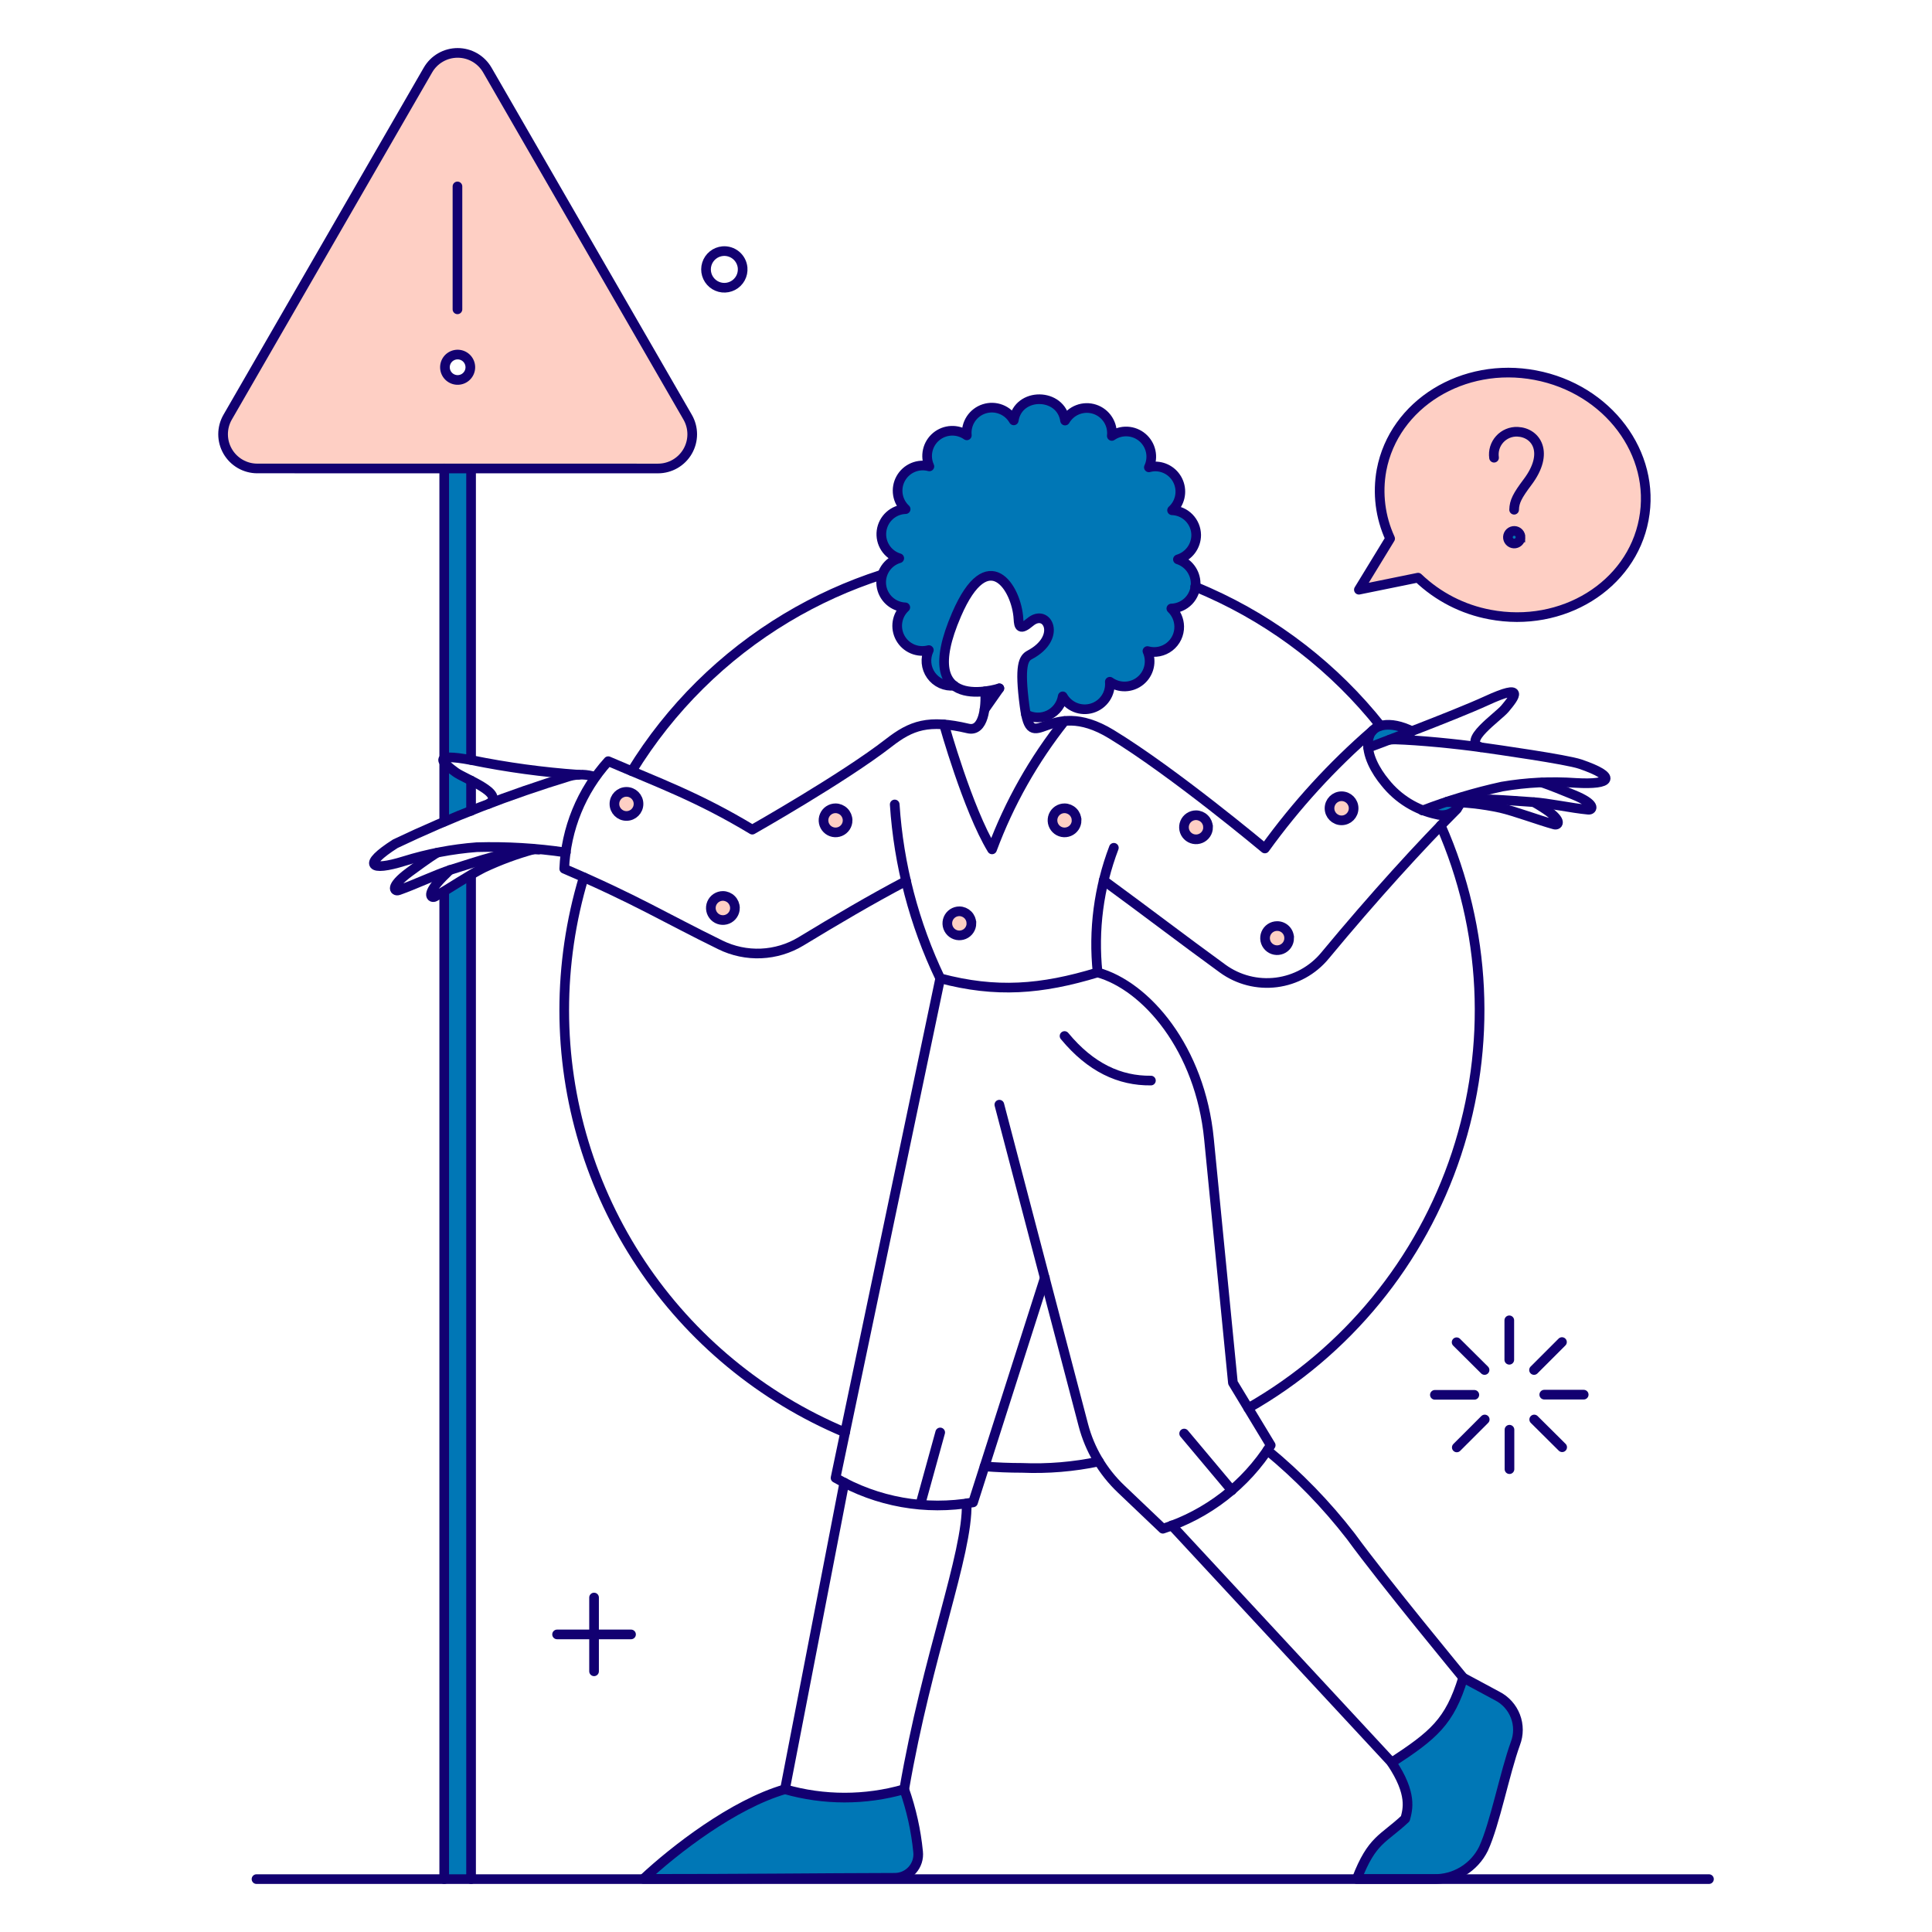 <svg xmlns="http://www.w3.org/2000/svg" id="We-Got-A-Problem--Streamline-Bangalore" width="400" height="400" fill="none" viewBox="-1 -1 400 400"><desc>We Got A Problem Streamline Illustration: https://streamlinehq.com</desc><g id="Product-We-got-a-problem-01"><g id="color 2"><path id="Subtract" fill="#fecfc4" fill-rule="evenodd" stroke-width="2" d="M99.898 13.494 141.369 85.371c0.62 1.076 0.946 2.296 0.946 3.538 -0 1.242 -0.327 2.462 -0.947 3.537 -0.62 1.076 -1.513 1.969 -2.588 2.591 -1.075 0.622 -2.294 0.95 -3.536 0.952l-82.987 0.006c-1.243 -0.001 -2.463 -0.33 -3.539 -0.952s-1.969 -1.517 -2.589 -2.593c-0.621 -1.077 -0.947 -2.297 -0.947 -3.54 0.001 -1.243 0.328 -2.463 0.949 -3.539l41.48 -71.877c0.623 -1.078 1.519 -1.972 2.597 -2.594 1.078 -0.622 2.301 -0.949 3.546 -0.949 1.245 0 2.468 0.327 3.546 0.949 1.078 0.622 1.974 1.517 2.597 2.594ZM93.749 77.663c1.451 0 2.626 -1.176 2.626 -2.626 0 -1.451 -1.176 -2.626 -2.626 -2.626 -1.45 0 -2.626 1.176 -2.626 2.626 0 1.451 1.176 2.626 2.626 2.626Z" clip-rule="evenodd"/><path id="Vector" fill="#fecfc4" stroke-width="2" d="M316.87 76.671c-14.971 -2.836 -29.253 5.97 -31.84 19.659 -0.88 4.796 -0.259 9.747 1.779 14.177l-6.466 10.587 12.25 -2.495c4.113 3.944 9.291 6.599 14.895 7.638 14.971 2.836 29.253 -5.97 31.84 -19.659 2.607 -13.687 -7.449 -27.07 -22.459 -29.906Z"/><path id="Vector_2" fill="#fecfc4" stroke-width="2" d="M128.703 167.936c1.378 0 2.495 -1.117 2.495 -2.495 0 -1.378 -1.117 -2.495 -2.495 -2.495 -1.378 0 -2.495 1.117 -2.495 2.495 0 1.378 1.117 2.495 2.495 2.495Z"/><path id="Vector_3" fill="#fecfc4" stroke-width="2" d="M151.163 186.992c0 0.494 -0.146 0.976 -0.42 1.386 -0.274 0.41 -0.664 0.73 -1.12 0.919 -0.456 0.189 -0.958 0.238 -1.442 0.142 -0.484 -0.096 -0.929 -0.334 -1.278 -0.683 -0.349 -0.349 -0.587 -0.794 -0.683 -1.278 -0.096 -0.484 -0.047 -0.986 0.142 -1.442 0.189 -0.456 0.509 -0.846 0.919 -1.12 0.411 -0.274 0.893 -0.421 1.386 -0.421 0.66 0.005 1.292 0.27 1.759 0.737 0.467 0.467 0.732 1.099 0.737 1.759Z"/><path id="Vector_4" fill="#fecfc4" stroke-width="2" d="M174.489 168.844c0 0.494 -0.146 0.976 -0.42 1.386 -0.274 0.41 -0.664 0.73 -1.12 0.919 -0.456 0.189 -0.958 0.238 -1.442 0.142 -0.484 -0.096 -0.929 -0.334 -1.278 -0.683 -0.349 -0.349 -0.587 -0.794 -0.683 -1.278 -0.096 -0.484 -0.047 -0.986 0.142 -1.442 0.189 -0.456 0.509 -0.846 0.919 -1.12 0.41 -0.274 0.893 -0.421 1.386 -0.421 0.66 0.006 1.292 0.271 1.758 0.737 0.467 0.467 0.732 1.098 0.737 1.758Z"/><path id="Vector_5" fill="#fecfc4" stroke-width="2" d="M200.122 190.166c0 0.494 -0.145 0.976 -0.42 1.387 -0.273 0.411 -0.663 0.731 -1.119 0.92 -0.456 0.189 -0.958 0.239 -1.442 0.143 -0.484 -0.096 -0.929 -0.334 -1.278 -0.683 -0.349 -0.349 -0.587 -0.794 -0.684 -1.278 -0.096 -0.484 -0.047 -0.986 0.142 -1.442 0.189 -0.456 0.509 -0.846 0.919 -1.12 0.41 -0.274 0.893 -0.421 1.386 -0.421 0.66 0.006 1.291 0.27 1.757 0.737 0.468 0.466 0.732 1.097 0.738 1.757Z"/><path id="Vector_6" fill="#fecfc4" stroke-width="2" d="M221.899 168.844c0 0.494 -0.147 0.976 -0.42 1.386 -0.275 0.41 -0.665 0.73 -1.12 0.919 -0.456 0.189 -0.957 0.238 -1.443 0.142 -0.484 -0.096 -0.927 -0.334 -1.278 -0.683 -0.348 -0.349 -0.585 -0.794 -0.683 -1.278 -0.096 -0.484 -0.046 -0.986 0.141 -1.442 0.189 -0.456 0.509 -0.846 0.919 -1.12 0.412 -0.274 0.894 -0.421 1.387 -0.421 0.661 0.006 1.292 0.271 1.759 0.737 0.466 0.467 0.73 1.098 0.736 1.758Z"/><path id="Vector_7" fill="#fecfc4" stroke-width="2" d="M249.12 170.28c0 0.494 -0.147 0.976 -0.42 1.386 -0.275 0.41 -0.665 0.73 -1.12 0.919 -0.456 0.189 -0.957 0.238 -1.443 0.142 -0.484 -0.096 -0.927 -0.334 -1.278 -0.683 -0.348 -0.349 -0.587 -0.794 -0.683 -1.278 -0.096 -0.484 -0.046 -0.986 0.141 -1.442 0.189 -0.456 0.509 -0.846 0.919 -1.12 0.412 -0.274 0.894 -0.421 1.387 -0.421 0.661 0.006 1.292 0.27 1.759 0.737 0.466 0.467 0.73 1.098 0.736 1.758Z"/><path id="Vector_8" fill="#fecfc4" stroke-width="2" d="M276.757 168.844c1.379 0 2.495 -1.117 2.495 -2.495 0 -1.378 -1.116 -2.495 -2.495 -2.495 -1.377 0 -2.495 1.117 -2.495 2.495 0 1.378 1.118 2.495 2.495 2.495Z"/><path id="Vector_9" fill="#fecfc4" stroke-width="2" d="M265.906 193.229c0 0.494 -0.147 0.976 -0.42 1.386 -0.275 0.41 -0.665 0.73 -1.12 0.919 -0.456 0.189 -0.957 0.238 -1.443 0.142 -0.484 -0.096 -0.927 -0.334 -1.278 -0.683 -0.348 -0.349 -0.585 -0.794 -0.683 -1.278 -0.096 -0.484 -0.046 -0.986 0.141 -1.442 0.189 -0.456 0.509 -0.846 0.919 -1.12 0.412 -0.274 0.894 -0.421 1.387 -0.421 0.328 -0.003 0.655 0.059 0.959 0.183 0.304 0.124 0.581 0.308 0.814 0.54 0.231 0.232 0.416 0.509 0.539 0.813 0.125 0.304 0.187 0.63 0.183 0.959Z"/></g><g id="color 1"><path id="Vector_10" fill="#0077b6" stroke-width="2" d="M90.973 156.86v12.248c1.739 -0.718 3.582 -1.475 5.52 -2.269v-6.257c-2.058 -0.883 -3.931 -2.146 -5.52 -3.723Z"/><path id="Vector_11" fill="#0077b6" stroke-width="2" d="M90.973 183.514v204.498h5.52V180.073c-1.739 1.096 -3.743 2.382 -5.52 3.441Z"/><path id="Vector_12" fill="#0077b6" stroke-width="2" d="m205.905 141.509 -3.023 4.31 0.076 -3.668 2.947 -0.643Z"/><path id="Vector_13" fill="#0077b6" stroke-width="2" d="m282.278 153.827 0.907 -0.567c0.199 -0.103 8.03 -2.826 8.159 -2.874 -5.136 -2.563 -9.634 -1.429 -9.066 3.441Z"/><path id="Vector_14" fill="#0077b6" stroke-width="2" d="m298.685 164.987 -5.174 1.815c3.479 1.437 6.965 1.242 7.904 -1.67l-2.73 -0.145Z"/><path id="Vector_15" fill="#0077b6" stroke-width="2" d="M189.082 382.379c-0.438 -4.412 -1.403 -8.754 -2.874 -12.935 -8.068 2.306 -16.62 2.306 -24.688 0 -10.698 3.1 -22.911 12.589 -29.301 18.563 21.474 0 35.691 -0.189 52.023 -0.227 0.685 0.002 1.362 -0.141 1.987 -0.422 0.625 -0.279 1.185 -0.685 1.642 -1.196 0.457 -0.509 0.801 -1.11 1.01 -1.761 0.209 -0.653 0.277 -1.341 0.201 -2.022Z"/><path id="Vector_16" fill="#0077b6" stroke-width="2" d="m308.932 350.091 -7.033 -3.781c-2.798 9.188 -6.125 11.91 -14.784 17.582 4.348 6.503 3.327 9.717 2.836 11.606 -4.577 4.31 -6.879 4.292 -10.055 12.537h15.92c2.137 0.048 4.245 -0.517 6.073 -1.626 1.829 -1.108 3.301 -2.716 4.249 -4.633 2.388 -5.174 4.378 -15.651 6.615 -21.814 0.697 -1.827 0.691 -3.847 -0.014 -5.67 -0.706 -1.823 -2.062 -3.319 -3.807 -4.201Z"/><path id="Vector_17" fill="#0077b6" stroke-width="2" d="M313.807 110.28c-0.016 0.346 -0.167 0.672 -0.422 0.906 -0.255 0.234 -0.593 0.357 -0.939 0.342 -0.346 -0.015 -0.673 -0.167 -0.905 -0.422 -0.235 -0.255 -0.358 -0.593 -0.342 -0.939 0.008 -0.171 0.048 -0.339 0.121 -0.495 0.072 -0.155 0.175 -0.295 0.3 -0.411 0.127 -0.116 0.275 -0.206 0.436 -0.264 0.161 -0.059 0.332 -0.085 0.503 -0.078 0.171 0.008 0.34 0.049 0.496 0.121 0.155 0.072 0.295 0.175 0.41 0.301 0.115 0.126 0.207 0.274 0.265 0.435 0.058 0.161 0.086 0.332 0.078 0.503Z"/><path id="Vector_18" fill="#0077b6" stroke-width="2" d="M91.011 155.99V95.996l5.52 -0.006v60.341c-3.365 -0.605 -4.991 -0.643 -5.52 -0.34Z"/><path id="Vector_19" fill="#0077b6" stroke-width="2" d="M242.881 114.823c1.184 -0.34 2.207 -1.09 2.887 -2.116 0.683 -1.026 0.975 -2.26 0.83 -3.483 -0.145 -1.223 -0.72 -2.354 -1.624 -3.191 -0.901 -0.837 -2.074 -1.326 -3.303 -1.379 0.866 -0.78 1.445 -1.828 1.644 -2.976 0.199 -1.148 0.004 -2.33 -0.549 -3.355 -0.553 -1.025 -1.437 -1.834 -2.505 -2.297 -1.071 -0.463 -2.265 -0.553 -3.391 -0.256 0.488 -1.036 0.619 -2.204 0.374 -3.323 -0.243 -1.119 -0.848 -2.126 -1.721 -2.866 -0.874 -0.74 -1.966 -1.172 -3.11 -1.229 -1.142 -0.057 -2.273 0.264 -3.216 0.914 0.133 -1.188 -0.147 -2.385 -0.794 -3.39 -0.645 -1.005 -1.618 -1.758 -2.752 -2.131 -1.136 -0.373 -2.364 -0.345 -3.481 0.081 -1.118 0.425 -2.054 1.222 -2.653 2.256 -0.229 -1.238 -0.886 -2.357 -1.853 -3.164 -0.965 -0.807 -2.185 -1.251 -3.443 -1.255 -1.26 -0.005 -2.482 0.431 -3.455 1.231 -0.973 0.8 -1.636 1.914 -1.875 3.151 -0.591 -1.039 -1.52 -1.842 -2.635 -2.277 -1.112 -0.435 -2.34 -0.474 -3.479 -0.11 -1.138 0.363 -2.117 1.107 -2.774 2.106 -0.655 0.999 -0.947 2.193 -0.828 3.382 -0.936 -0.659 -2.064 -0.991 -3.208 -0.945 -1.144 0.046 -2.242 0.466 -3.123 1.197 -0.882 0.731 -1.498 1.732 -1.755 2.848 -0.257 1.116 -0.139 2.286 0.335 3.328 -1.123 -0.298 -2.313 -0.213 -3.382 0.242 -1.069 0.455 -1.956 1.253 -2.52 2.268 -0.564 1.016 -0.774 2.19 -0.595 3.338 0.179 1.148 0.735 2.203 1.582 2.999 -1.23 0.044 -2.404 0.522 -3.314 1.351 -0.91 0.828 -1.497 1.953 -1.655 3.173 -0.159 1.22 0.12 2.457 0.788 3.491 0.668 1.034 1.68 1.797 2.858 2.154 -1.179 0.348 -2.197 1.103 -2.872 2.131 -0.675 1.028 -0.963 2.262 -0.814 3.483 0.15 1.221 0.728 2.349 1.631 3.183 0.903 0.834 2.074 1.321 3.302 1.374 -0.855 0.789 -1.422 1.842 -1.608 2.99 -0.186 1.149 0.017 2.327 0.579 3.345 0.562 1.019 1.449 1.82 2.52 2.276 1.071 0.455 2.263 0.538 3.387 0.236 -0.385 0.818 -0.549 1.723 -0.475 2.624 0.073 0.901 0.382 1.768 0.895 2.512 0.513 0.745 1.211 1.342 2.027 1.733 0.816 0.391 1.719 0.561 2.621 0.494 -2.306 -1.853 -3.138 -5.97 0.643 -14.706 6.73 -15.538 12.891 -4.688 12.815 1.626 0.113 1.134 0.756 1.361 2.458 -0.038 3.554 -2.949 6.655 3.252 -0.113 6.804 -1.286 0.683 -2.155 2.189 -1.059 10.547 0.068 0.598 0.167 1.191 0.302 1.777 0.738 0.378 1.554 0.576 2.382 0.579 0.828 0.003 1.646 -0.189 2.386 -0.561 0.74 -0.372 1.383 -0.913 1.875 -1.58 0.492 -0.667 0.82 -1.44 0.957 -2.257 0.583 1.044 1.508 1.857 2.619 2.301 1.11 0.444 2.34 0.493 3.482 0.139 1.142 -0.354 2.129 -1.091 2.794 -2.085 0.663 -0.995 0.965 -2.187 0.856 -3.379 0.929 0.667 2.052 1.01 3.196 0.975 1.142 -0.035 2.243 -0.446 3.128 -1.169 0.888 -0.723 1.51 -1.718 1.775 -2.831 0.265 -1.113 0.155 -2.282 -0.312 -3.326 1.12 0.302 2.308 0.222 3.377 -0.227 1.069 -0.449 1.958 -1.241 2.525 -2.252 0.569 -1.011 0.784 -2.182 0.611 -3.328 -0.171 -1.147 -0.72 -2.203 -1.56 -3.003 1.218 -0.056 2.378 -0.538 3.278 -1.361 0.899 -0.823 1.481 -1.937 1.644 -3.145 0.161 -1.209 -0.105 -2.436 -0.754 -3.468 -0.651 -1.032 -1.642 -1.803 -2.802 -2.179Z"/></g><g id="outlines"><path id="Vector_20" stroke="#120071" stroke-width="2" d="M128.703 167.936c1.378 0 2.495 -1.117 2.495 -2.495 0 -1.378 -1.117 -2.495 -2.495 -2.495 -1.378 0 -2.495 1.117 -2.495 2.495 0 1.378 1.117 2.495 2.495 2.495Z"/><path id="Vector_21" stroke="#120071" stroke-width="2" d="M151.163 186.992c0 0.494 -0.146 0.976 -0.42 1.386 -0.274 0.41 -0.664 0.73 -1.12 0.919 -0.456 0.189 -0.958 0.238 -1.442 0.142 -0.484 -0.096 -0.929 -0.334 -1.278 -0.683 -0.349 -0.349 -0.587 -0.794 -0.683 -1.278 -0.096 -0.484 -0.047 -0.986 0.142 -1.442 0.189 -0.456 0.509 -0.846 0.919 -1.12 0.411 -0.274 0.893 -0.421 1.386 -0.421 0.66 0.005 1.292 0.27 1.759 0.737 0.467 0.467 0.732 1.099 0.737 1.759Z"/><path id="Vector_22" stroke="#120071" stroke-width="2" d="M174.489 168.844c0 0.494 -0.146 0.976 -0.42 1.386 -0.274 0.41 -0.664 0.73 -1.12 0.919 -0.456 0.189 -0.958 0.238 -1.442 0.142 -0.484 -0.096 -0.929 -0.334 -1.278 -0.683 -0.349 -0.349 -0.587 -0.794 -0.683 -1.278 -0.096 -0.484 -0.047 -0.986 0.142 -1.442 0.189 -0.456 0.509 -0.846 0.919 -1.12 0.41 -0.274 0.893 -0.421 1.386 -0.421 0.66 0.006 1.292 0.271 1.758 0.737 0.467 0.467 0.732 1.098 0.737 1.758Z"/><path id="Vector_23" stroke="#120071" stroke-width="2" d="M200.122 190.166c0 0.494 -0.145 0.976 -0.42 1.387 -0.273 0.411 -0.663 0.731 -1.119 0.92 -0.456 0.189 -0.958 0.239 -1.442 0.143 -0.484 -0.096 -0.929 -0.334 -1.278 -0.683 -0.349 -0.349 -0.587 -0.794 -0.684 -1.278 -0.096 -0.484 -0.047 -0.986 0.142 -1.442 0.189 -0.456 0.509 -0.846 0.919 -1.12 0.41 -0.274 0.893 -0.421 1.386 -0.421 0.66 0.006 1.291 0.27 1.757 0.737 0.468 0.466 0.732 1.097 0.738 1.757Z"/><path id="Vector_24" stroke="#120071" stroke-width="2" d="M221.899 168.844c0 0.494 -0.147 0.976 -0.42 1.386 -0.275 0.41 -0.665 0.73 -1.12 0.919 -0.456 0.189 -0.957 0.238 -1.443 0.142 -0.484 -0.096 -0.927 -0.334 -1.278 -0.683 -0.348 -0.349 -0.585 -0.794 -0.683 -1.278 -0.096 -0.484 -0.046 -0.986 0.141 -1.442 0.189 -0.456 0.509 -0.846 0.919 -1.12 0.412 -0.274 0.894 -0.421 1.387 -0.421 0.661 0.006 1.292 0.271 1.759 0.737 0.466 0.467 0.73 1.098 0.736 1.758Z"/><path id="Vector_25" stroke="#120071" stroke-width="2" d="M249.12 170.28c0 0.494 -0.147 0.976 -0.42 1.386 -0.275 0.41 -0.665 0.73 -1.12 0.919 -0.456 0.189 -0.957 0.238 -1.443 0.142 -0.484 -0.096 -0.927 -0.334 -1.278 -0.683 -0.348 -0.349 -0.587 -0.794 -0.683 -1.278 -0.096 -0.484 -0.046 -0.986 0.141 -1.442 0.189 -0.456 0.509 -0.846 0.919 -1.12 0.412 -0.274 0.894 -0.421 1.387 -0.421 0.661 0.006 1.292 0.27 1.759 0.737 0.466 0.467 0.73 1.098 0.736 1.758Z"/><path id="Vector_26" stroke="#120071" stroke-width="2" d="M276.757 168.844c1.379 0 2.495 -1.117 2.495 -2.495 0 -1.378 -1.116 -2.495 -2.495 -2.495 -1.377 0 -2.495 1.117 -2.495 2.495 0 1.378 1.118 2.495 2.495 2.495Z"/><path id="Vector_27" stroke="#120071" stroke-width="2" d="M265.906 193.229c0 0.494 -0.147 0.976 -0.42 1.386 -0.275 0.41 -0.665 0.73 -1.12 0.919 -0.456 0.189 -0.957 0.238 -1.443 0.142 -0.484 -0.096 -0.927 -0.334 -1.278 -0.683 -0.348 -0.349 -0.585 -0.794 -0.683 -1.278 -0.096 -0.484 -0.046 -0.986 0.141 -1.442 0.189 -0.456 0.509 -0.846 0.919 -1.12 0.412 -0.274 0.894 -0.421 1.387 -0.421 0.328 -0.003 0.655 0.059 0.959 0.183 0.304 0.124 0.581 0.308 0.814 0.54 0.231 0.232 0.416 0.509 0.539 0.813 0.125 0.304 0.187 0.63 0.183 0.959Z"/><path id="Vector_28" stroke="#120071" stroke-width="2" d="M313.807 110.28c-0.016 0.346 -0.167 0.672 -0.422 0.906 -0.255 0.234 -0.593 0.357 -0.939 0.342 -0.346 -0.015 -0.673 -0.167 -0.905 -0.422 -0.235 -0.255 -0.358 -0.593 -0.342 -0.939 0.008 -0.171 0.048 -0.339 0.121 -0.495 0.072 -0.155 0.175 -0.295 0.3 -0.411 0.127 -0.116 0.275 -0.206 0.436 -0.264 0.161 -0.059 0.332 -0.085 0.503 -0.078 0.171 0.008 0.34 0.049 0.496 0.121 0.155 0.072 0.295 0.175 0.41 0.301 0.115 0.126 0.207 0.274 0.265 0.435 0.058 0.161 0.086 0.332 0.078 0.503Z"/><path id="Vector_29" stroke="#120071" stroke-linecap="round" stroke-linejoin="round" stroke-width="2" d="M90.972 155.99V95.99"/><path id="Vector_30" stroke="#120071" stroke-linecap="round" stroke-linejoin="round" stroke-width="2" d="M90.972 169.108v-12.211"/><path id="Vector_31" stroke="#120071" stroke-linecap="round" stroke-linejoin="round" stroke-width="2" d="M90.972 388.05V183.627"/><path id="Vector_32" stroke="#120071" stroke-linecap="round" stroke-linejoin="round" stroke-width="2" d="M96.531 180.224V388.05"/><path id="Vector_33" stroke="#120071" stroke-linecap="round" stroke-linejoin="round" stroke-width="2" d="M96.531 160.603v6.274"/><path id="Vector_34" stroke="#120071" stroke-linecap="round" stroke-linejoin="round" stroke-width="2" d="M96.531 95.99v60.341"/><path id="Vector_35" stroke="#120071" stroke-linecap="round" stroke-linejoin="round" stroke-width="2" d="M297.286 169.902c9.462 21.475 10.627 45.696 3.266 67.978 -7.359 22.284 -22.722 41.046 -43.113 52.659"/><path id="Vector_36" stroke="#120071" stroke-linecap="round" stroke-linejoin="round" stroke-width="2" d="M129.799 158.637c7.97 -12.99 18.956 -23.867 32.024 -31.708 6.228 -3.736 12.841 -6.731 19.704 -8.942m103.293 31.285c-9.476 -11.936 -21.691 -21.412 -35.609 -27.622 -0.915 -0.409 -1.837 -0.803 -2.764 -1.181"/><path id="Vector_37" stroke="#120071" stroke-linecap="round" stroke-linejoin="round" stroke-width="2" d="M173.96 295.573c-17.225 -7.222 -31.932 -19.371 -42.276 -34.921 -10.344 -15.552 -15.863 -33.812 -15.866 -52.488 -0 -9.322 1.361 -18.595 4.04 -27.524"/><path id="Vector_38" stroke="#120071" stroke-linecap="round" stroke-linejoin="round" stroke-width="2" d="M226.512 301.585c-5.232 1.102 -10.579 1.546 -15.92 1.323 -2.587 0 -5.188 -0.103 -7.749 -0.308"/><path id="Vector_39" stroke="#120071" stroke-linecap="round" stroke-linejoin="round" stroke-width="2" d="M300.651 166.499c-7.411 7.411 -17.212 18.141 -27.335 30.359 -2.525 3.059 -6.121 5.039 -10.053 5.536 -3.934 0.499 -7.91 -0.521 -11.118 -2.852 -8.885 -6.464 -14.897 -11.114 -24.65 -18.26"/><path id="Vector_40" stroke="#120071" stroke-linecap="round" stroke-linejoin="round" stroke-width="2" d="m202.837 145.883 3.069 -4.374"/><path id="Vector_41" stroke="#120071" stroke-linecap="round" stroke-linejoin="round" stroke-width="2" d="M283.117 150.331c-8.328 7.227 -15.791 15.393 -22.24 24.336 0 0 -18.867 -15.799 -31.794 -23.667 -13.349 -8.125 -16.489 5.293 -17.96 -5.861 -1.1 -8.358 -0.227 -9.87 1.059 -10.547 6.766 -3.566 3.656 -9.771 0.113 -6.806 -2.107 1.765 -2.344 0.995 -2.434 -0.655 -0.35 -6.368 -6.314 -15.92 -12.802 -0.933 -9.154 21.134 8.846 15.311 8.846 15.311"/><path id="Vector_42" stroke="#120071" stroke-linecap="round" stroke-linejoin="round" stroke-width="2" d="M202.956 142.126c0.225 3.24 -0.304 8.459 -3.514 7.701 -8.239 -1.946 -11.765 -0.653 -16.447 2.985 -9.313 7.24 -28.242 17.958 -28.242 17.958 -11.228 -6.766 -19.357 -9.677 -29.828 -14.177 -5.547 6.13 -8.769 14.01 -9.106 22.27 14.925 6.39 20.644 10.053 32.326 15.765 2.616 1.287 5.514 1.896 8.428 1.771 2.913 -0.126 5.748 -0.981 8.244 -2.489 7.341 -4.45 14.252 -8.543 21.777 -12.513"/><path id="Vector_43" stroke="#120071" stroke-linecap="round" stroke-linejoin="round" stroke-width="2" d="M291.35 150.394c-4.507 -2.255 -8.521 -1.66 -9.06 1.807 -0.464 2.985 1.562 6.507 3.488 8.818 2.688 3.381 6.475 5.715 10.704 6.599 0.983 0.275 2.034 0.172 2.945 -0.288 0.911 -0.46 1.618 -1.244 1.982 -2.198"/><path id="Vector_44" stroke="#120071" stroke-linecap="round" stroke-linejoin="round" stroke-width="2" d="M184.242 165.554c0.819 12.488 4.014 24.704 9.415 35.993 11.542 3.063 20.907 2.344 32.59 -1.21 -0.919 -8.75 0.235 -17.593 3.365 -25.814"/><path id="Vector_45" stroke="#120071" stroke-linecap="round" stroke-linejoin="round" stroke-width="2" d="M293.505 166.802c5.361 -2.066 10.871 -3.721 16.485 -4.951 5.031 -0.861 10.145 -1.115 15.235 -0.756 7.488 0.442 8.684 -1.252 0.945 -3.894 -2.84 -0.971 -17.353 -3.027 -20.567 -3.479 -5.142 -0.722 -12.736 -1.475 -17.771 -1.626 -0.382 0.001 -0.764 0.025 -1.142 0.072"/><path id="Vector_46" stroke="#120071" stroke-linecap="round" stroke-linejoin="round" stroke-width="2" d="M282.278 153.827c0.107 -0.068 17.556 -6.567 24.499 -9.751 8.058 -3.703 5.888 -0.84 3.819 1.626 -1.52 1.809 -9.037 6.806 -4.991 8.016"/><path id="Vector_47" stroke="#120071" stroke-linecap="round" stroke-linejoin="round" stroke-width="2" d="M298.647 164.971c4.577 -1.096 13.612 -0.145 17.617 0.084 3.252 0.187 7.978 1.254 11.608 1.592 0.832 0.078 1.739 -1.134 -3.1 -3.1 -1.817 -0.734 -5.019 -2.062 -6.531 -2.527"/><path id="Vector_48" stroke="#120071" stroke-linecap="round" stroke-linejoin="round" stroke-width="2" d="M298.454 165.055c3.765 0.014 7.516 0.422 11.196 1.218 2.985 0.681 7.988 2.569 11.19 3.441 0.796 0.217 1.89 -0.832 -2.533 -3.592 -0.334 -0.223 -0.961 -0.597 -1.701 -1.035"/><path id="Vector_49" stroke="#120071" stroke-linecap="round" stroke-linejoin="round" stroke-width="2" d="M116.152 175.498c-6.106 -0.905 -12.279 -1.272 -18.449 -1.096 -5.096 0.389 -10.131 1.353 -15.011 2.874 -7.182 2.233 -8.756 0.82 -1.853 -3.582 11.657 -5.557 23.713 -10.232 36.069 -13.988 1.753 -0.479 3.608 -0.426 5.331 0.151"/><path id="Vector_50" stroke="#120071" stroke-linecap="round" stroke-linejoin="round" stroke-width="2" d="M100.158 165.441c3.63 -2.155 -4.949 -5.174 -6.842 -6.567 -2.569 -1.894 -5.403 -4.139 3.327 -2.495 7.312 1.489 14.714 2.498 22.159 3.021"/><path id="Vector_51" stroke="#120071" stroke-linecap="round" stroke-linejoin="round" stroke-width="2" d="M89.422 175.574c-1.592 0.983 -4.76 3.295 -5.671 3.98 -4.179 3.09 -3.061 4.052 -2.269 3.781 3.146 -1.075 7.978 -3.365 10.889 -4.273 4.726 -1.475 13.799 -4.613 18.109 -4.159"/><path id="Vector_52" stroke="#120071" stroke-linecap="round" stroke-linejoin="round" stroke-width="2" d="M92.107 179.128c-0.643 0.643 -1.134 1.172 -1.437 1.437 -3.63 3.705 -2.35 4.489 -1.626 4.083 2.889 -1.626 7.299 -4.605 10.057 -5.97 3.37 -1.591 6.874 -2.882 10.471 -3.857"/><path id="Vector_53" stroke="#120071" stroke-linecap="round" stroke-linejoin="round" stroke-width="2" d="M189.082 382.379c-0.438 -4.412 -1.403 -8.754 -2.874 -12.935 -8.068 2.306 -16.62 2.306 -24.688 0 -10.698 3.1 -22.911 12.589 -29.301 18.563 21.474 0 35.691 -0.189 52.023 -0.227 0.685 0.002 1.362 -0.141 1.987 -0.422 0.625 -0.279 1.185 -0.685 1.642 -1.196 0.457 -0.509 0.801 -1.11 1.01 -1.761 0.209 -0.653 0.277 -1.341 0.201 -2.022v0Z"/><path id="Vector_54" stroke="#120071" stroke-linecap="round" stroke-linejoin="round" stroke-width="2" d="M199.139 310.273c0.249 10.557 -8.171 31.49 -12.935 59.214"/><path id="Vector_55" stroke="#120071" stroke-linecap="round" stroke-linejoin="round" stroke-width="2" d="m161.52 369.449 12.29 -63.491"/><path id="Vector_56" stroke="#120071" stroke-linecap="round" stroke-linejoin="round" stroke-width="2" d="m215.318 263.552 -14.857 46.502c-9.79 1.723 -19.874 -0.072 -28.469 -5.067l21.665 -103.4"/><path id="Vector_57" stroke="#120071" stroke-linecap="round" stroke-linejoin="round" stroke-width="2" d="m308.969 350.129 -7.033 -3.781c-2.798 9.186 -6.169 11.908 -14.822 17.58 4.348 6.503 3.327 9.717 2.836 11.606 -4.577 4.31 -6.879 4.255 -10.055 12.497h15.92c2.137 0.048 4.245 -0.517 6.073 -1.626 1.827 -1.108 3.301 -2.716 4.249 -4.633 2.388 -5.174 4.378 -15.651 6.615 -21.814 0.697 -1.817 0.695 -3.825 -0.004 -5.642 -0.698 -1.815 -2.046 -3.305 -3.779 -4.187v0Z"/><path id="Vector_58" stroke="#120071" stroke-linecap="round" stroke-linejoin="round" stroke-width="2" d="M287.153 363.929 241.596 314.818"/><path id="Vector_59" stroke="#120071" stroke-linecap="round" stroke-linejoin="round" stroke-width="2" d="M261.406 299.278c6.408 5.272 12.203 11.245 17.279 17.809 6.951 9.53 23.251 29.253 23.251 29.253"/><path id="Vector_60" stroke="#120071" stroke-linecap="round" stroke-linejoin="round" stroke-width="2" d="m205.905 227.71 17.393 66.353c1.321 5.037 4.018 9.604 7.789 13.194l8.666 8.251c9.236 -2.977 17.138 -9.092 22.334 -17.287l-7.825 -12.935 -4.953 -50.435c-1.819 -18.786 -13.033 -31.739 -23.062 -34.519"/><path id="Vector_61" stroke="#120071" stroke-linecap="round" stroke-linejoin="round" stroke-width="2" d="M219.403 148.277c-6.372 8.013 -11.439 16.983 -15.009 26.578 -5.029 -8.28 -9.95 -25.87 -9.95 -25.87"/><path id="Vector_62" stroke="#120071" stroke-linecap="round" stroke-linejoin="round" stroke-width="2" d="M52.106 388.05H352.825"/><path id="Vector_63" stroke="#120071" stroke-linecap="round" stroke-linejoin="round" stroke-width="2" d="M316.87 76.671c-14.971 -2.836 -29.253 5.97 -31.84 19.659 -0.88 4.796 -0.259 9.747 1.779 14.177l-6.466 10.587 12.25 -2.495c4.113 3.944 9.291 6.599 14.895 7.638 14.971 2.836 29.253 -5.97 31.84 -19.659 2.607 -13.687 -7.449 -27.07 -22.459 -29.906Z"/><path id="Vector_64" stroke="#120071" stroke-linecap="round" stroke-linejoin="round" stroke-width="2" d="M312.484 104.535c0.038 -1.701 0.691 -2.943 2.798 -5.747 4.547 -6.048 1.791 -10.215 -2.08 -10.398 -0.693 -0.031 -1.383 0.091 -2.022 0.358 -0.639 0.266 -1.212 0.67 -1.678 1.183 -0.466 0.513 -0.814 1.123 -1.017 1.785 -0.203 0.662 -0.257 1.361 -0.159 2.047"/><path id="Vector_65" stroke="#120071" stroke-linecap="round" stroke-linejoin="round" stroke-width="2" d="M296.076 287.786h8.167"/><path id="Vector_66" stroke="#120071" stroke-linecap="round" stroke-linejoin="round" stroke-width="2" d="M318.722 287.748h8.167"/><path id="Vector_67" stroke="#120071" stroke-linecap="round" stroke-linejoin="round" stroke-width="2" d="M311.483 272.359v8.167"/><path id="Vector_68" stroke="#120071" stroke-linecap="round" stroke-linejoin="round" stroke-width="2" d="M311.521 295.008v8.165"/><path id="Vector_69" stroke="#120071" stroke-linecap="round" stroke-linejoin="round" stroke-width="2" d="m300.576 276.897 5.785 5.747"/><path id="Vector_70" stroke="#120071" stroke-linecap="round" stroke-linejoin="round" stroke-width="2" d="m316.643 292.89 5.785 5.745"/><path id="Vector_71" stroke="#120071" stroke-linecap="round" stroke-linejoin="round" stroke-width="2" d="m322.39 276.859 -5.785 5.785"/><path id="Vector_72" stroke="#120071" stroke-linecap="round" stroke-linejoin="round" stroke-width="2" d="m306.398 292.89 -5.785 5.783"/><path id="Vector_73" stroke="#120071" stroke-linecap="round" stroke-linejoin="round" stroke-width="2" d="M52.257 95.99c-1.242 -0.003 -2.461 -0.331 -3.535 -0.953s-1.967 -1.516 -2.587 -2.591c-0.62 -1.075 -0.947 -2.295 -0.948 -3.536 -0.001 -1.242 0.325 -2.462 0.944 -3.538l41.476 -71.877c0.623 -1.078 1.519 -1.972 2.597 -2.594 1.078 -0.622 2.301 -0.949 3.546 -0.949 1.245 0 2.468 0.327 3.546 0.949 1.078 0.622 1.974 1.517 2.597 2.594L141.369 85.371c0.621 1.076 0.949 2.297 0.949 3.539 0.001 1.243 -0.326 2.464 -0.947 3.54 -0.621 1.077 -1.514 1.971 -2.589 2.593 -1.076 0.622 -2.296 0.95 -3.539 0.952l-82.987 -0.006Z"/><path id="Vector_74" stroke="#120071" stroke-linecap="round" stroke-linejoin="round" stroke-width="2" d="M152.748 54.44c0.067 0.748 -0.089 1.498 -0.449 2.157 -0.36 0.659 -0.906 1.196 -1.571 1.544 -0.665 0.348 -1.418 0.491 -2.165 0.411 -0.746 -0.08 -1.452 -0.379 -2.028 -0.861 -0.576 -0.481 -0.997 -1.122 -1.208 -1.842 -0.212 -0.72 -0.205 -1.487 0.019 -2.203 0.224 -0.716 0.656 -1.35 1.24 -1.821 0.584 -0.471 1.295 -0.758 2.043 -0.826 1.002 -0.087 1.998 0.226 2.77 0.87 0.772 0.645 1.257 1.569 1.35 2.57v0Z"/><path id="Vector_75" stroke="#120071" stroke-linecap="round" stroke-linejoin="round" stroke-width="2" d="M121.993 329.751v15.275"/><path id="Vector_76" stroke="#120071" stroke-linecap="round" stroke-linejoin="round" stroke-width="2" d="M129.648 337.389h-15.311"/><path id="Vector_77" stroke="#120071" stroke-linecap="round" stroke-linejoin="round" stroke-width="2" d="M211.426 146.916c0.73 0.392 1.542 0.605 2.372 0.62 0.828 0.015 1.648 -0.169 2.392 -0.535 0.742 -0.366 1.389 -0.905 1.881 -1.571 0.494 -0.666 0.822 -1.44 0.955 -2.258 0.583 1.044 1.508 1.857 2.619 2.301 1.11 0.444 2.34 0.493 3.482 0.139 1.142 -0.354 2.129 -1.091 2.792 -2.085 0.665 -0.995 0.967 -2.187 0.858 -3.379 0.929 0.667 2.052 1.01 3.196 0.975 1.142 -0.035 2.243 -0.446 3.128 -1.169 0.888 -0.723 1.51 -1.718 1.775 -2.831 0.265 -1.113 0.155 -2.282 -0.312 -3.326 0.78 0.218 1.598 0.25 2.394 0.094 0.794 -0.156 1.54 -0.496 2.179 -0.992 0.639 -0.496 1.154 -1.135 1.502 -1.865 0.348 -0.731 0.521 -1.532 0.503 -2.341 -0.012 -0.695 -0.163 -1.38 -0.442 -2.016 -0.279 -0.636 -0.681 -1.211 -1.184 -1.69 1.361 -0.038 2.653 -0.611 3.594 -1.595 0.941 -0.984 1.457 -2.299 1.435 -3.661 -0.02 -1.1 -0.384 -2.167 -1.043 -3.048 -0.657 -0.882 -1.576 -1.535 -2.625 -1.867 1.093 -0.322 2.054 -0.989 2.734 -1.903 0.683 -0.913 1.049 -2.024 1.047 -3.164 -0.018 -1.329 -0.545 -2.6 -1.475 -3.55 -0.929 -0.95 -2.189 -1.506 -3.516 -1.553 0.784 -0.71 1.333 -1.641 1.574 -2.671 0.243 -1.029 0.165 -2.108 -0.221 -3.093 -0.384 -0.984 -1.061 -1.829 -1.938 -2.42 -0.876 -0.591 -1.912 -0.902 -2.969 -0.891 -0.422 0.009 -0.842 0.073 -1.248 0.189 0.486 -1.036 0.619 -2.204 0.374 -3.323 -0.243 -1.119 -0.848 -2.126 -1.721 -2.866 -0.874 -0.74 -1.966 -1.172 -3.11 -1.229 -1.142 -0.057 -2.273 0.264 -3.216 0.914 0.131 -1.188 -0.147 -2.385 -0.794 -3.39 -0.647 -1.005 -1.618 -1.758 -2.754 -2.131 -1.134 -0.373 -2.364 -0.345 -3.481 0.081 -1.116 0.425 -2.052 1.222 -2.651 2.256 -0.844 -5.813 -9.715 -5.948 -10.625 -0.038 -0.591 -1.038 -1.52 -1.842 -2.635 -2.277 -1.112 -0.435 -2.34 -0.474 -3.479 -0.11 -1.14 0.363 -2.117 1.107 -2.774 2.106 -0.655 0.999 -0.947 2.193 -0.828 3.382 -0.937 -0.659 -2.064 -0.991 -3.209 -0.945 -1.144 0.046 -2.242 0.466 -3.123 1.197 -0.882 0.731 -1.498 1.732 -1.755 2.848 -0.257 1.116 -0.139 2.286 0.335 3.328 -1.125 -0.306 -2.319 -0.226 -3.393 0.227 -1.074 0.453 -1.965 1.253 -2.531 2.271 -0.566 1.019 -0.774 2.198 -0.591 3.349 0.183 1.151 0.746 2.208 1.6 3.001 -1.233 0.038 -2.413 0.514 -3.327 1.342s-1.504 1.955 -1.663 3.179c-0.159 1.223 0.122 2.464 0.794 3.498 0.672 1.035 1.69 1.797 2.873 2.149 -1.184 0.343 -2.208 1.097 -2.887 2.126 -0.679 1.029 -0.97 2.266 -0.819 3.49 0.15 1.224 0.731 2.354 1.639 3.189 0.908 0.834 2.083 1.319 3.315 1.365 -0.856 0.789 -1.422 1.842 -1.608 2.99 -0.187 1.149 0.017 2.327 0.579 3.345 0.562 1.019 1.449 1.82 2.52 2.276 1.071 0.455 2.263 0.538 3.387 0.236 -0.393 0.83 -0.559 1.749 -0.48 2.664 0.079 0.915 0.401 1.792 0.931 2.541 0.53 0.75 1.251 1.344 2.087 1.724 0.836 0.379 1.758 0.529 2.672 0.434"/><path id="Vector_78" stroke="#120071" stroke-linecap="round" stroke-linejoin="round" stroke-width="2" d="m254.035 307.558 -9.868 -11.759"/><path id="Vector_79" stroke="#120071" stroke-linecap="round" stroke-linejoin="round" stroke-width="2" d="m189.611 310.243 4.046 -14.67"/><path id="Vector_80" stroke="#120071" stroke-linecap="round" stroke-linejoin="round" stroke-width="2" d="M219.403 213.495c5.407 6.539 11.419 9.299 17.882 9.224"/><path id="Ellipse 1" stroke="#120071" stroke-width="2" d="M91.122 75.037a2.627 2.627 0 1 0 5.254 0 2.627 2.627 0 1 0 -5.254 0"/><path id="Vector 1" stroke="#120071" stroke-linecap="round" stroke-width="2" d="M93.711 37.599v25.444"/></g></g></svg>